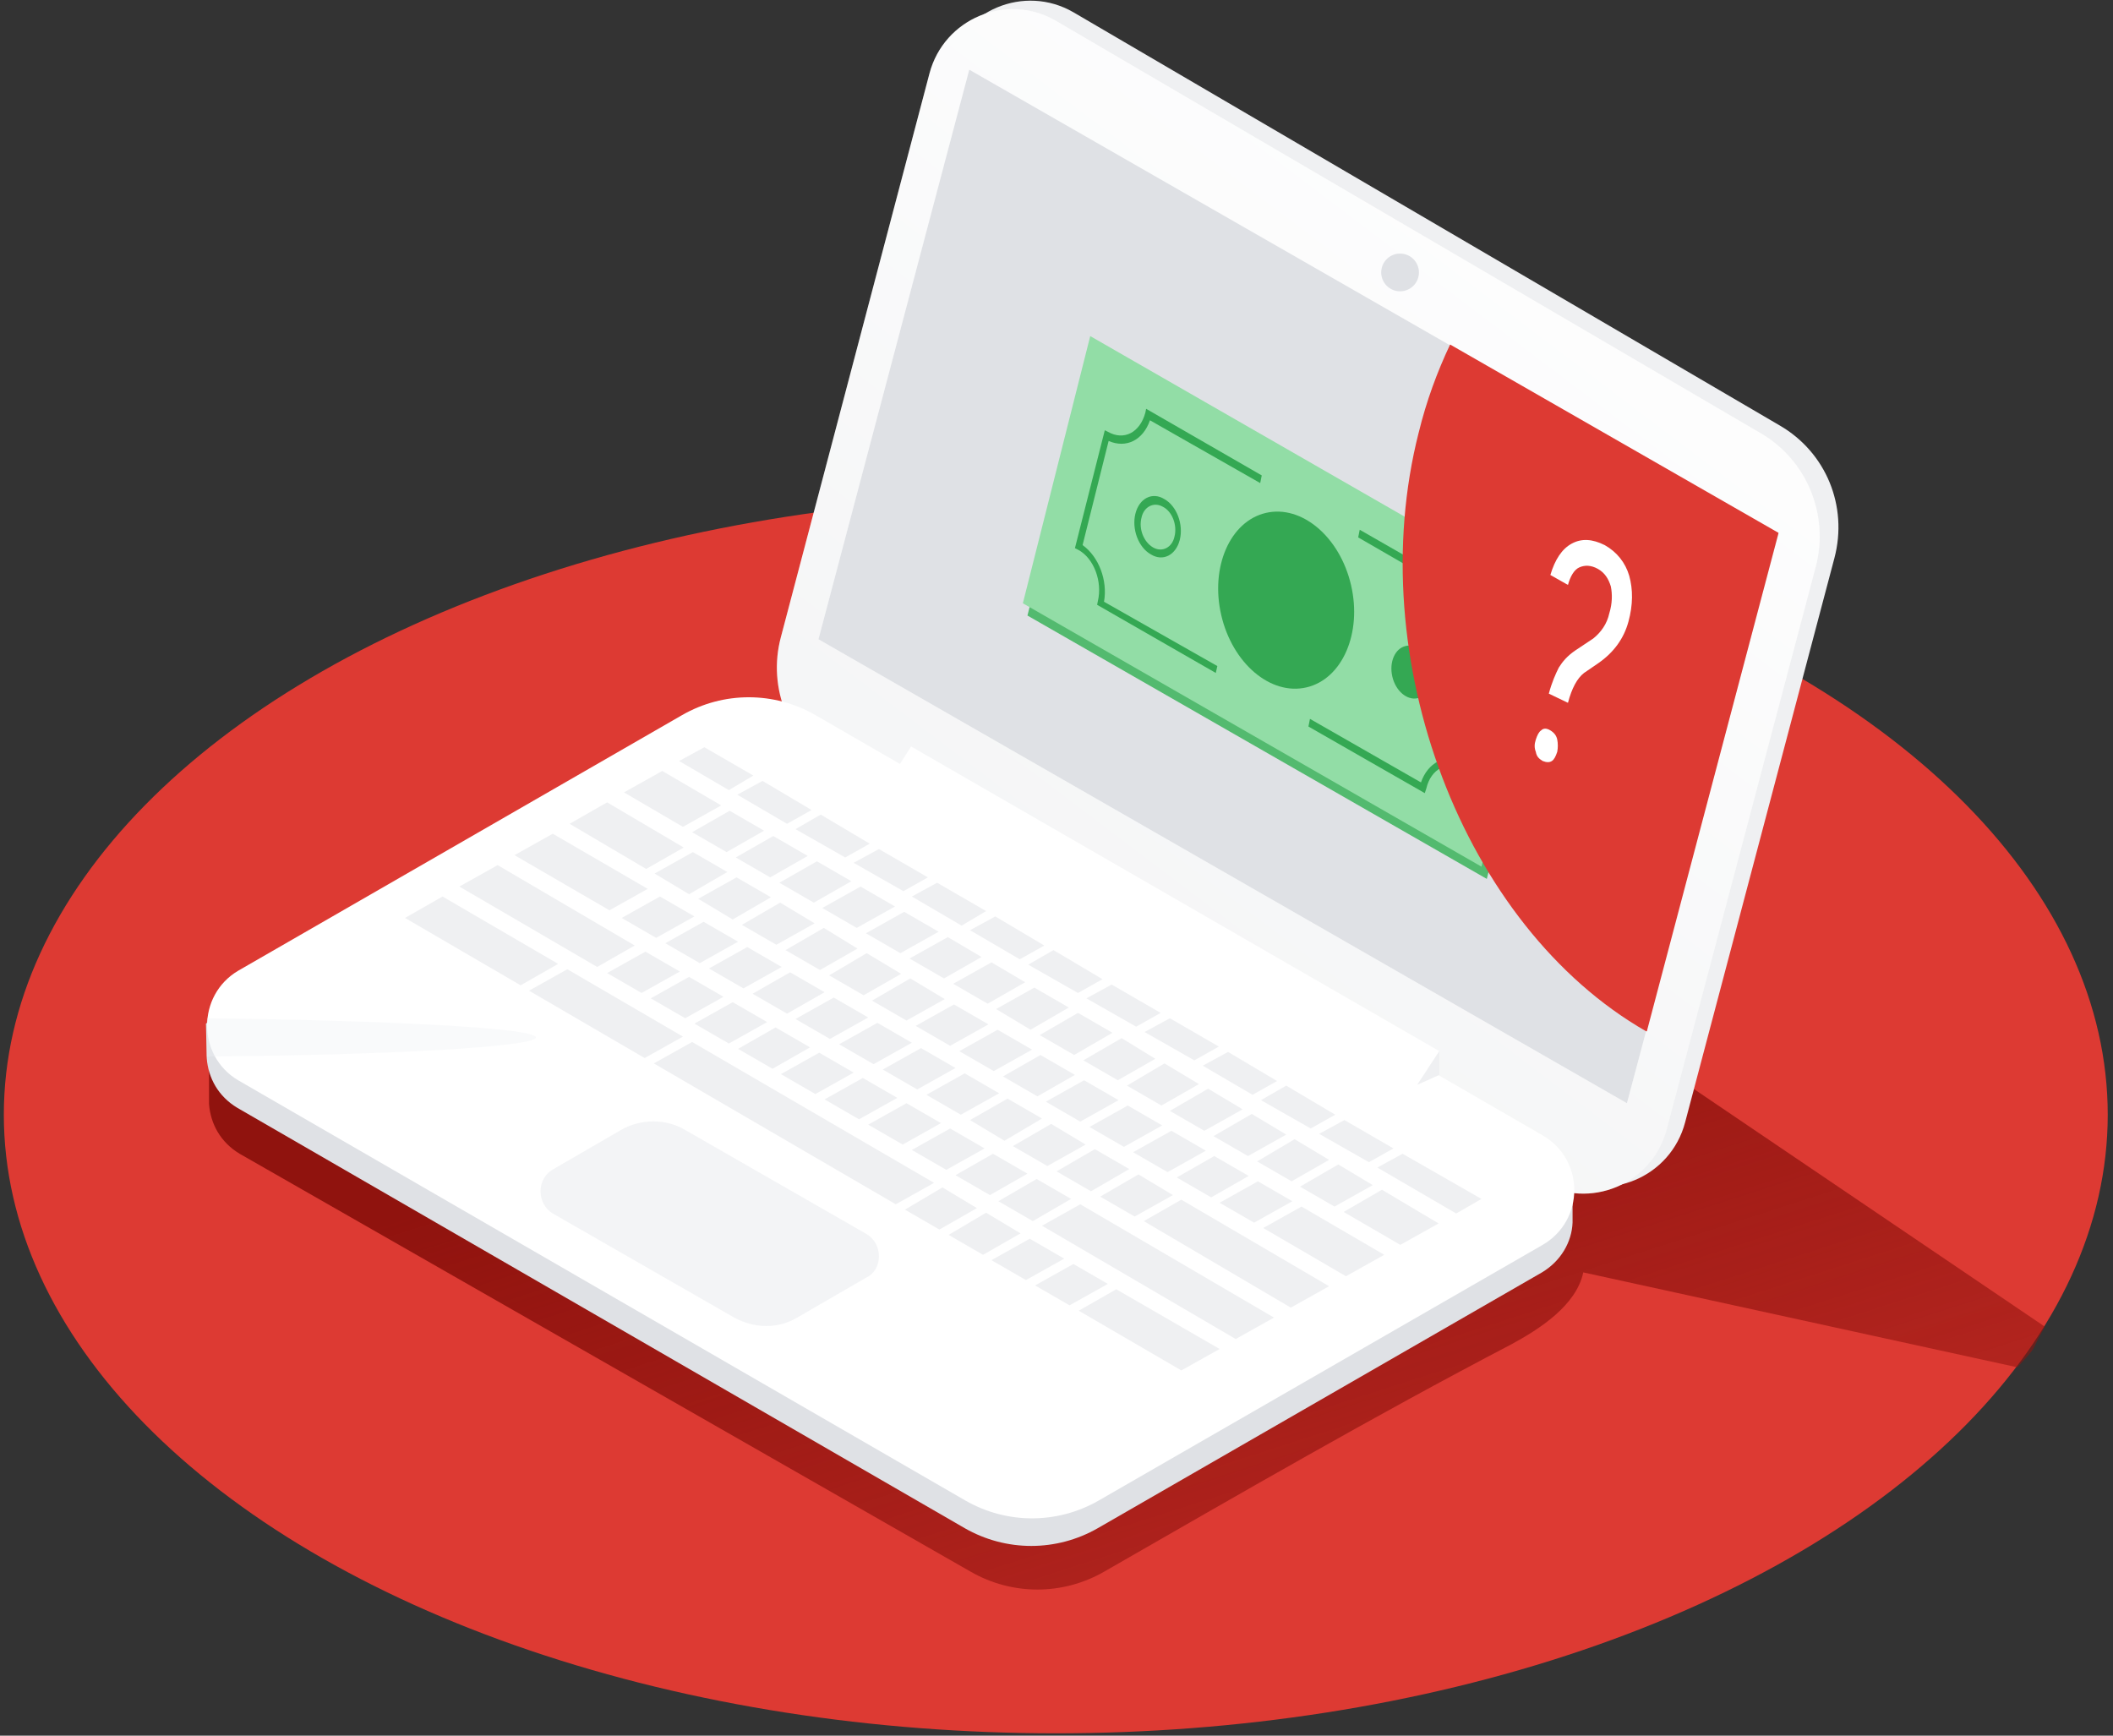 <svg width="112" height="92" viewBox="0 0 112 92" xmlns="http://www.w3.org/2000/svg"><rect x="0" y="0" width="112" height="92" fill="#333333" stroke="none"/><title>AdMobMissing</title><defs><linearGradient x1="36.537%" y1="36.002%" x2="124.012%" y2="157.722%" id="a"><stop stop-color="#90130E" offset="0%"/><stop stop-color="#90130E" stop-opacity=".899" offset="10.09%"/><stop stop-color="#90130E" stop-opacity="0" offset="99.88%"/></linearGradient><linearGradient x1="68.285%" y1="22.105%" x2="31.716%" y2="77.867%" id="b"><stop stop-color="#EFF0F2" offset="0%"/><stop stop-color="#BABFC5" offset="99.42%"/></linearGradient></defs><g fill-rule="nonzero" fill="none"><ellipse fill="#DD3A33" cx="55.962" cy="59.087" rx="55.759" ry="32.79"/><path d="M86.763 55.678c-.933-.568-5.56 7.629-5.884 7.386-1.258-.812-2.597-1.38-3.936-2.029-8.279-4.099-16.111-9.131-24.146-13.757-3.165-1.826-6.29-3.652-9.455-5.479-2.191-1.258-4.87-1.258-7.061 0L12.743 55.353c-.406.243-.69.528-.974.852l-.69.487v1.826c.081 1.055.609 2.029 1.623 2.638l38.755 22.157c2.191 1.258 4.87 1.258 7.061 0 7.142-4.099 14.285-8.238 21.589-12.053 1.502-.812 3.449-2.07 3.815-3.815l23.01 5.032c1.258-1.38.568-.649 1.461-2.151L86.763 55.678z" fill="url(#a)"/><path d="M94.352 22.563L56.895.649c-2.597-1.502-5.925-.122-6.696 2.8L42.286 33.358c-.73 2.719.446 5.6 2.881 7.021L82.624 62.293c2.597 1.502 5.925.122 6.696-2.8l7.913-29.909c.73-2.76-.446-5.6-2.881-7.021z" fill="#EFF0F2"/><path d="M93.337 22.969L55.962 1.096c-2.597-1.502-5.925-.122-6.696 2.8L41.393 33.764c-.73 2.719.446 5.6 2.881 7.021l37.376 21.873c2.597 1.502 5.925.122 6.696-2.8l7.913-29.868c.69-2.719-.487-5.6-2.922-7.021z" fill="#FFF"/><path d="M93.337 22.969L55.962 1.096c-2.597-1.502-5.925-.122-6.696 2.8L41.393 33.764c-.73 2.719.446 5.6 2.881 7.021l37.376 21.873c2.597 1.502 5.925.122 6.696-2.8l7.913-29.868c.69-2.719-.487-5.6-2.922-7.021z" fill="url(#b)" opacity=".15"/><path fill="#FFF" d="M86.236 58.478l8.035-30.193L51.376 3.693 43.382 33.886z"/><path fill="#DFE1E5" d="M86.236 58.478l8.035-30.193L51.376 3.693 43.382 33.886z"/><ellipse fill="#DFE1E5" transform="rotate(-78.96 74.211 14.441)" cx="74.211" cy="14.441" rx="1" ry="1"/><path d="M10.957 56.084c.081 1.055.609 2.029 1.623 2.638l38.552 22.279c2.191 1.258 4.87 1.258 7.061 0L81.731 67.446c1.015-.609 1.583-1.623 1.623-2.638v-2.313h-.69c-.243-.325-.568-.609-.933-.852L43.179 39.364c-2.191-1.258-4.87-1.258-7.061 0L12.58 52.918c-.406.243-.69.528-.974.852l-.69.487.041 1.826z" fill="#DFE1E5"/><path d="M12.621 57.26l38.552 22.279c2.191 1.258 4.87 1.258 7.061 0l23.537-13.554c2.232-1.299 2.232-4.505 0-5.803L43.219 37.903c-2.191-1.258-4.87-1.258-7.061 0L12.621 51.457c-2.191 1.299-2.191 4.505 0 5.803z" fill="#FFF"/><path d="M40.622 70.287c-.609 0-1.177-.162-1.704-.446l-9.618-5.519c-.406-.243-.649-.69-.649-1.177 0-.487.243-.933.69-1.177l3.571-2.07c1.055-.609 2.394-.609 3.409 0l9.618 5.519c.406.243.649.69.649 1.177s-.243.933-.69 1.136l-3.571 2.07c-.528.325-1.096.487-1.704.487z" fill="#EFF0F2" opacity=".7"/><g fill="#EFF0F2"><path d="M32.303 48.251l-5.032-2.922 2.029-1.136 5.032 2.922z"/><path d="M34.251 46.06l-4.058-2.394 1.988-1.136 4.058 2.394z"/><path d="M36.199 43.828l-3.125-1.826 2.029-1.136 3.125 1.826z"/><path d="M31.654 51.254l-7.305-4.261 2.029-1.136 7.264 4.261z"/><path d="M21.468 48.657l1.988-1.136 6.128 3.571-1.988 1.136z"/><path d="M35.996 40.338l1.339-.73 2.597 1.502-1.299.771z"/><path d="M74.224 65.986l-3.003-1.745 2.029-1.177 3.003 1.786z"/><path d="M71.342 67.649l-4.383-2.557 2.029-1.136 4.383 2.557z"/><path d="M65.499 70.977l-10.267-6.006 2.029-1.136 10.267 6.006z"/><path d="M68.42 69.313l-7.792-4.586 1.988-1.136 7.832 4.586z"/><path d="M28.042 52.512l2.029-1.136 6.128 3.571-2.029 1.136z"/><path d="M34.007 52.634l-1.826-1.055 2.029-1.136 1.826 1.055z"/><path d="M36.32 53.973l-1.826-1.055 2.029-1.136 1.826 1.055z"/><path d="M38.634 55.313l-1.826-1.055 2.029-1.136 1.826 1.055z"/><path d="M40.947 56.652l-1.826-1.055 1.988-1.136 1.826 1.055z"/><path d="M43.219 57.991l-1.826-1.055 2.029-1.136 1.826 1.055z"/><path d="M45.532 59.33l-1.826-1.055 2.029-1.136 1.826 1.055z"/><path d="M47.846 60.669l-1.826-1.055 2.029-1.136 1.826 1.055z"/><path d="M50.159 62.009l-1.826-1.055 2.029-1.136 1.826 1.055z"/><path d="M52.472 63.348l-1.826-1.055 1.988-1.136 1.826 1.055z"/><path d="M54.744 64.727l-1.826-1.055 2.029-1.177 1.826 1.055z"/><path d="M34.778 49.712l-1.826-1.055 2.029-1.136 1.826 1.055z"/><path d="M37.091 51.052l-1.826-1.055 2.029-1.136 1.826 1.055z"/><path d="M39.405 52.391l-1.826-1.055 2.029-1.136 1.826 1.055z"/><path d="M41.718 53.73l-1.826-1.055 1.988-1.136 1.826 1.055z"/><path d="M43.99 55.069l-1.826-1.055 2.029-1.136 1.826 1.055z"/><path d="M46.303 56.408l-1.826-1.055 2.029-1.136 1.826 1.055z"/><path d="M48.617 57.747l-1.826-1.055 2.029-1.136 1.826 1.055z"/><path d="M50.93 59.087l-1.826-1.055 2.029-1.136 1.826 1.055z"/><path d="M53.243 60.466l-1.826-1.096 1.988-1.136 1.826 1.055z"/><path d="M55.515 61.806l-1.826-1.055 2.029-1.177 1.826 1.096z"/><path d="M57.829 63.145l-1.826-1.055 2.029-1.177 1.826 1.055z"/><path d="M60.142 64.484l-1.826-1.055 2.029-1.177 1.826 1.096z"/><path d="M36.523 47.399l-1.826-1.096 2.029-1.136 1.826 1.055z"/><path d="M38.836 48.738l-1.826-1.096 2.029-1.136 1.826 1.055z"/><path d="M41.15 50.078l-1.826-1.055 2.029-1.177 1.826 1.096z"/><path d="M43.463 51.417l-1.826-1.055 2.029-1.177 1.786 1.096z"/><path d="M45.776 52.756l-1.826-1.055 1.988-1.177 1.826 1.096z"/><path d="M48.048 54.095l-1.826-1.055 2.029-1.177 1.826 1.096z"/><path d="M50.362 55.434l-1.826-1.055 2.029-1.136 1.826 1.055z"/><path d="M52.675 56.774l-1.826-1.055 2.029-1.136 1.826 1.055z"/><path d="M54.988 58.113l-1.826-1.055 1.988-1.136 1.826 1.055z"/><path d="M57.26 59.452l-1.826-1.055 2.029-1.136 1.826 1.055z"/><path d="M59.574 60.791l-1.826-1.055 2.029-1.136 1.826 1.055z"/><path d="M61.887 62.13L60.061 61.075l2.029-1.136 1.826 1.055z"/><path d="M64.2 63.469l-1.826-1.055 1.988-1.136 1.826 1.055z"/><path d="M66.472 64.809l-1.826-1.055 2.029-1.136 1.826 1.055z"/><path d="M38.512 45.167l-1.826-1.055 1.988-1.136 1.826 1.055z"/><path d="M40.825 46.506l-1.826-1.055 1.988-1.136 1.826 1.055z"/><path d="M43.138 47.846l-1.826-1.055 1.988-1.136 1.826 1.055z"/><path d="M45.411 49.185l-1.826-1.055 2.029-1.136 1.826 1.055z"/><path d="M47.724 50.524l-1.826-1.055 2.029-1.136 1.826 1.055z"/><path d="M50.037 51.863l-1.826-1.055 2.029-1.136 1.786 1.055z"/><path d="M52.35 53.202l-1.826-1.055 2.029-1.136 1.786 1.055z"/><path d="M54.623 54.582l-1.826-1.096 2.029-1.136 1.826 1.055z"/><path d="M56.936 55.921l-1.826-1.055 2.029-1.177 1.826 1.055z"/><path d="M59.249 57.26l-1.826-1.055 2.029-1.177 1.786 1.096z"/><path d="M61.562 58.6l-1.826-1.055 1.988-1.177 1.826 1.096z"/><path d="M63.835 59.939L62.009 58.884l2.029-1.177 1.826 1.096z"/><path d="M66.148 61.278l-1.826-1.055 2.029-1.177 1.826 1.096z"/><path d="M68.461 62.617l-1.826-1.055 1.988-1.177 1.826 1.096z"/><path d="M70.734 63.956l-1.826-1.055 2.029-1.177 1.826 1.096z"/><path d="M49.793 65.174l-1.826-1.055 1.988-1.177 1.826 1.096z"/><path d="M52.107 66.513l-1.826-1.055 1.988-1.177 1.826 1.096z"/><path d="M54.379 67.852l-1.826-1.055 2.029-1.136 1.826 1.055z"/><path d="M56.692 69.191l-1.826-1.055 2.029-1.136 1.826 1.055z"/><path d="M62.617 72.641l-5.438-3.165 1.988-1.136 5.479 3.165z"/><path d="M34.657 56.368l2.029-1.136 12.824 7.467-2.029 1.136z"/><path d="M39.08 42.124l1.339-.73 2.597 1.542-1.299.73z"/><path d="M42.164 43.95l1.339-.771 2.597 1.542-1.299.73z"/><path d="M45.248 45.735l1.339-.73 2.597 1.502-1.299.73z"/><path d="M48.333 47.521l1.339-.73 2.597 1.502-1.299.771z"/><path d="M51.417 49.307l1.339-.73 2.597 1.542-1.299.73z"/><path d="M54.501 51.133l1.339-.771 2.597 1.542-1.299.73z"/><path d="M57.585 52.918l1.339-.73 2.597 1.502-1.299.73z"/><path d="M60.669 54.704l1.339-.73 2.597 1.502-1.299.73z"/><path d="M63.754 56.489l1.339-.73 2.597 1.542-1.299.73z"/><path d="M66.838 58.316l1.339-.771 2.597 1.542-1.299.73z"/><path d="M69.922 60.101l1.339-.73 2.597 1.502-1.299.73z"/><path d="M73.006 61.887l1.339-.73 4.18 2.394-1.339.771z"/></g><path fill="#FFF" d="M75.116 57.504l1.177-1.786-28.001-16.151-1.136 1.786z"/><path fill="#EFF0F2" d="M76.293 55.718v1.258l-1.177.528 1.177-1.786"/><path fill="#53BA6F" d="M78.809 46.588L54.46 32.628l3.571-14.163L82.38 32.425z"/><path fill="#92DDA6" d="M78.525 45.938L54.217 31.978l3.571-14.163 24.308 13.96z"/><path d="M64.443 35.671l-6.29-3.612.041-.203c.243-1.015-.203-2.273-1.055-2.719l-.162-.081 1.583-6.25.162.081c.852.487 1.704.041 1.988-1.015l.041-.203 6.128 3.531-.081.406-5.844-3.328c-.365 1.055-1.258 1.502-2.191 1.096l-1.38 5.519c.852.609 1.339 1.867 1.136 3.003l6.006 3.409-.081.365z" fill="#34A853"/><path d="M75.522 42.042l-6.168-3.531.081-.406 5.884 3.368c.365-1.055 1.299-1.542 2.232-1.096l1.38-5.519c-.893-.568-1.38-1.867-1.177-3.044l-5.763-3.328.081-.406 6.087 3.49-.041.203c-.243 1.015.203 2.273 1.055 2.719l.203.122-1.583 6.29-.203-.122c-.852-.487-1.745-.041-1.988 1.015l-.081.243z" fill="#34A853"/><ellipse fill="#34A853" transform="rotate(-13.091 68.173 31.812)" cx="68.173" cy="31.812" rx="3.531" ry="4.748"/><path d="M60.994 29.381c-.649-.365-1.015-1.339-.812-2.151.203-.812.893-1.177 1.542-.771.649.365 1.015 1.339.812 2.151-.203.812-.893 1.177-1.542.771zm.649-2.516c-.487-.284-1.015 0-1.136.568-.162.609.122 1.299.609 1.583.487.284 1.015 0 1.136-.568.162-.609-.122-1.339-.609-1.583z" fill="#34A853"/><ellipse fill="#34A853" transform="rotate(-13.091 74.828 35.625)" cx="74.828" cy="35.625" rx="1.055" ry="1.42"/><path d="M75.198 22.929c-3.044 11.972 2.354 26.175 12.053 31.735h.041l6.98-26.419-17.409-9.983c-.69 1.461-1.258 3.003-1.664 4.667z" fill="#DD3A33"/><path d="M10.957 54.339v1.664c9.983-.081 17.45-.528 17.45-1.015 0-.487-7.508-.893-17.45-1.015.041 0 0 .203 0 .365z" fill="#EFF0F2" opacity=".35"/><path d="M82.096 36.767c.162-.609.365-1.055.528-1.38.203-.325.446-.609.852-.893l.974-.649c.406-.325.73-.771.852-1.339.162-.528.162-1.015.081-1.42-.122-.406-.325-.73-.69-.933-.365-.203-.69-.203-.974-.081-.284.122-.487.487-.609.933l-.933-.528c.243-.812.609-1.38 1.136-1.664.528-.284 1.096-.243 1.745.081.649.365 1.096.933 1.299 1.623.203.73.203 1.542-.041 2.435-.243.893-.771 1.623-1.583 2.191l-.771.528c-.365.284-.649.812-.852 1.583l-1.015-.487zm-.69 2.435c.081-.243.162-.406.284-.487.122-.122.284-.122.487 0 .203.122.325.284.365.487.041.203.041.446 0 .649-.081.243-.162.406-.284.487-.122.081-.284.081-.487 0-.203-.122-.325-.243-.365-.487-.081-.203-.081-.406 0-.649z" fill="#FFF"/></g></svg>
